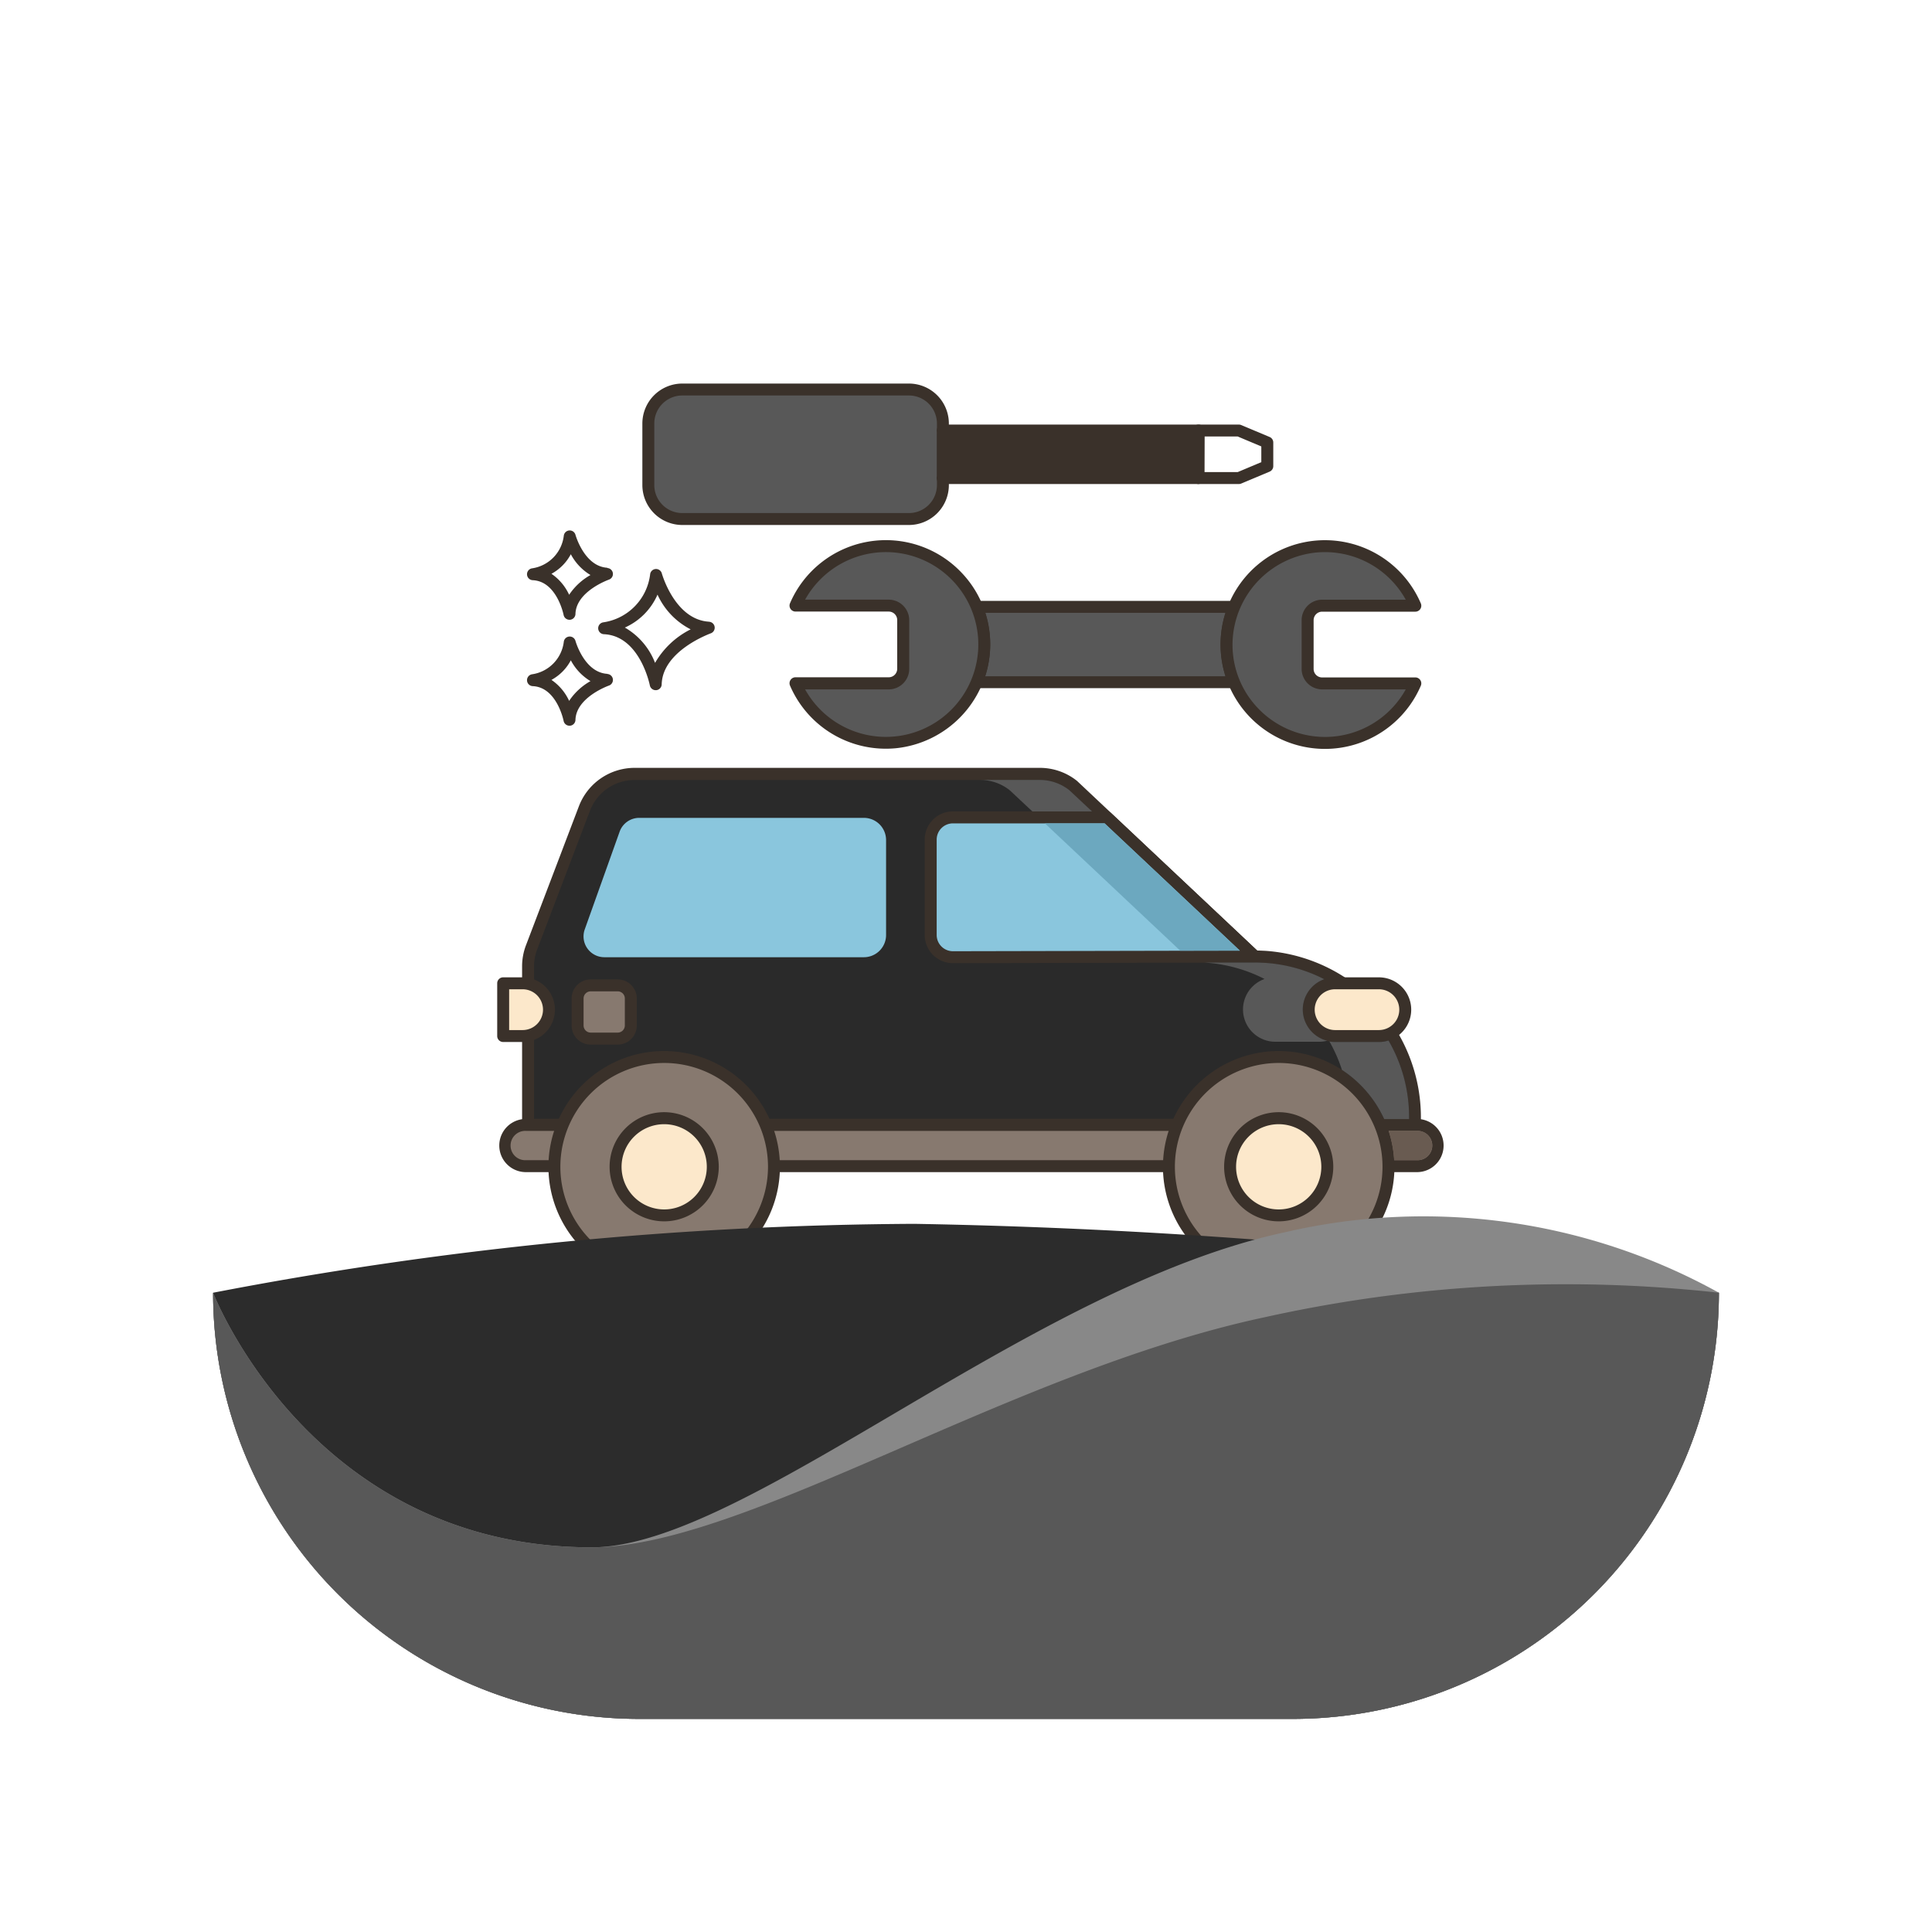 <svg xmlns="http://www.w3.org/2000/svg" xmlns:xlink="http://www.w3.org/1999/xlink" width="68" height="68" viewBox="0 0 68 68">
  <defs>
    <filter id="Rectangle_1450" x="0" y="0" width="68" height="68" filterUnits="userSpaceOnUse">
      <feOffset input="SourceAlpha"/>
      <feGaussianBlur stdDeviation="2.5" result="blur"/>
      <feFlood flood-opacity="0.251"/>
      <feComposite operator="in" in2="blur"/>
      <feComposite in="SourceGraphic"/>
    </filter>
    <filter id="Path_848" x="0" y="35.575" width="68" height="32.425" filterUnits="userSpaceOnUse">
      <feOffset input="SourceAlpha"/>
      <feGaussianBlur stdDeviation="2.5" result="blur-2"/>
      <feFlood flood-opacity="0.098"/>
      <feComposite operator="in" in2="blur-2"/>
      <feComposite in="SourceGraphic"/>
    </filter>
    <filter id="Path_849" x="0" y="35.351" width="68" height="32.649" filterUnits="userSpaceOnUse">
      <feOffset input="SourceAlpha"/>
      <feGaussianBlur stdDeviation="2.5" result="blur-3"/>
      <feFlood flood-opacity="0.098"/>
      <feComposite operator="in" in2="blur-3"/>
      <feComposite in="SourceGraphic"/>
    </filter>
    <filter id="Path_850" x="0" y="37.705" width="68" height="30.295" filterUnits="userSpaceOnUse">
      <feOffset input="SourceAlpha"/>
      <feGaussianBlur stdDeviation="2.5" result="blur-4"/>
      <feFlood flood-opacity="0.098"/>
      <feComposite operator="in" in2="blur-4"/>
      <feComposite in="SourceGraphic"/>
    </filter>
  </defs>
  <g id="Group_651" data-name="Group 651" transform="translate(-19.5 -463.5)">
    <g transform="matrix(1, 0, 0, 1, 19.5, 463.5)" filter="url(#Rectangle_1450)">
      <rect id="Rectangle_1450-2" data-name="Rectangle 1450" width="53" height="53" rx="15" transform="translate(7.5 7.5)" fill="#fff"/>
    </g>
    <g id="Group_475" data-name="Group 475" transform="translate(40.767 483.736)">
      <g id="Group_474" data-name="Group 474">
        <path id="Path_809" data-name="Path 809" d="M37.812,63.145a2.17,2.17,0,0,1-1.824,1.875c1.449.068,1.81,1.969,1.81,1.969C37.829,65.634,39.664,65,39.664,65,38.29,64.918,37.812,63.145,37.812,63.145Z" transform="translate(-35.988 -63.145)" fill="#fff"/>
      </g>
    </g>
    <g id="Group_477" data-name="Group 477" transform="translate(40.557 483.526)">
      <g id="Group_476" data-name="Group 476" transform="translate(0 0)">
        <path id="Path_810" data-name="Path 810" d="M38.387,63.5c-1.205-.072-1.657-1.684-1.662-1.7a.21.21,0,0,0-.412.037,1.944,1.944,0,0,1-1.646,1.685.21.21,0,0,0,.022.418c1.265.06,1.611,1.782,1.614,1.8a.21.21,0,0,0,.206.17h.018a.21.21,0,0,0,.193-.2c.027-1.192,1.708-1.79,1.725-1.8a.21.21,0,0,0-.056-.408Zm-1.9,1.449a2.448,2.448,0,0,0-1.063-1.243,2.255,2.255,0,0,0,1.149-1.159,2.566,2.566,0,0,0,1.167,1.222A2.987,2.987,0,0,0,36.487,64.949Z" transform="translate(-34.488 -61.644)" fill="#3a312a"/>
      </g>
    </g>
    <g id="Group_479" data-name="Group 479" transform="translate(38.262 486.115)">
      <g id="Group_478" data-name="Group 478">
        <path id="Path_811" data-name="Path 811" d="M19.392,80.125a1.535,1.535,0,0,1-1.29,1.326c1.025.048,1.281,1.393,1.281,1.393.022-.959,1.32-1.407,1.32-1.407C19.73,81.379,19.392,80.125,19.392,80.125Z" transform="translate(-18.102 -80.125)" fill="#fff"/>
      </g>
    </g>
    <g id="Group_481" data-name="Group 481" transform="translate(38.052 485.904)">
      <g id="Group_480" data-name="Group 480" transform="translate(0 0)">
        <path id="Path_812" data-name="Path 812" d="M19.425,79.936c-.808-.048-1.117-1.147-1.12-1.158a.21.21,0,0,0-.412.037,1.316,1.316,0,0,1-1.112,1.136.21.21,0,0,0,.022.418c.845.04,1.082,1.211,1.084,1.222a.21.21,0,0,0,.206.171h.018a.21.21,0,0,0,.193-.2c.018-.8,1.167-1.209,1.178-1.213a.21.21,0,0,0-.056-.408Zm-1.343.952a1.8,1.8,0,0,0-.623-.739,1.676,1.676,0,0,0,.682-.689,1.876,1.876,0,0,0,.692.732A2.195,2.195,0,0,0,18.082,80.887Z" transform="translate(-16.602 -78.623)" fill="#3a312a"/>
      </g>
    </g>
    <g id="Group_483" data-name="Group 483" transform="translate(38.262 482.381)">
      <g id="Group_482" data-name="Group 482" transform="translate(0 0)">
        <path id="Path_813" data-name="Path 813" d="M19.392,53.468a1.535,1.535,0,0,1-1.29,1.327c1.025.048,1.281,1.393,1.281,1.393.022-.959,1.32-1.407,1.32-1.407C19.73,54.722,19.392,53.468,19.392,53.468Z" transform="translate(-18.102 -53.468)" fill="#fff"/>
      </g>
    </g>
    <g id="Group_485" data-name="Group 485" transform="translate(38.052 482.17)">
      <g id="Group_484" data-name="Group 484" transform="translate(0 0)">
        <path id="Path_814" data-name="Path 814" d="M19.425,53.28c-.808-.048-1.117-1.147-1.12-1.158a.21.21,0,0,0-.412.037A1.316,1.316,0,0,1,16.781,53.3a.21.21,0,0,0,.022.418c.845.04,1.082,1.211,1.084,1.222a.21.21,0,0,0,.206.171h.018a.21.21,0,0,0,.193-.2c.018-.8,1.167-1.209,1.178-1.213a.21.21,0,0,0-.056-.408Zm-1.343.952a1.8,1.8,0,0,0-.623-.739,1.676,1.676,0,0,0,.682-.689,1.875,1.875,0,0,0,.692.732A2.193,2.193,0,0,0,18.082,54.231Z" transform="translate(-16.602 -51.967)" fill="#3a312a"/>
      </g>
    </g>
    <g id="Group_487" data-name="Group 487" transform="translate(38.082 490.741)">
      <g id="Group_486" data-name="Group 486" transform="translate(0)">
        <path id="Path_815" data-name="Path 815" d="M42.9,119.6c-.069-.007-.137-.011-.206-.014-.1-.006-.193-.008-.291-.008l-5.205-4.9-1.188-1.118a1.877,1.877,0,0,0-1.172-.412H20.566a1.88,1.88,0,0,0-1.755,1.209l-.559,1.468-.743,1.95-.563,1.479a1.876,1.876,0,0,0-.123.668v5.579H48.041v-.288A5.635,5.635,0,0,0,42.9,119.6Z" transform="translate(-16.822 -113.153)" fill="#2a2a2a"/>
      </g>
    </g>
    <g id="Group_489" data-name="Group 489" transform="translate(37.872 490.531)">
      <g id="Group_488" data-name="Group 488" transform="translate(0)">
        <path id="Path_816" data-name="Path 816" d="M41.635,118.1c-.073-.007-.146-.012-.215-.015s-.146-.007-.219-.008l-6.333-5.96-.012-.011a2.092,2.092,0,0,0-1.3-.458H19.276A2.1,2.1,0,0,0,17.325,113l-.559,1.468c-.041.108.351.258.393.15l.559-1.468a1.678,1.678,0,0,1,1.559-1.074H33.551a1.67,1.67,0,0,1,1.035.361l6.387,6.01a.21.21,0,0,0,.144.057c.094,0,.187,0,.283.008.064,0,.129.006.2.013a5.457,5.457,0,0,1,4.946,5.4v.078h-30.8v-5.369a1.659,1.659,0,0,1,.11-.593l1.306-3.429c.041-.108-.352-.258-.393-.15l-1.306,3.429a2.079,2.079,0,0,0-.137.743v5.579a.21.21,0,0,0,.21.21H46.751a.21.21,0,0,0,.21-.21v-.288A5.879,5.879,0,0,0,41.635,118.1Z" transform="translate(-15.322 -111.653)" fill="#3a312a"/>
      </g>
    </g>
    <g id="Group_491" data-name="Group 491" transform="translate(40.038 492.286)">
      <g id="Group_490" data-name="Group 490" transform="translate(0 0)">
        <path id="Path_817" data-name="Path 817" d="M40.649,124.183H32.743a.733.733,0,0,0-.69.486l-1.228,3.44a.733.733,0,0,0,.69.979h9.134a.782.782,0,0,0,.782-.782v-3.342A.782.782,0,0,0,40.649,124.183Z" transform="translate(-30.782 -124.183)" fill="#8ac6dd"/>
      </g>
    </g>
    <g id="Group_495" data-name="Group 495" transform="translate(52.258 492.27)">
      <g id="Group_494" data-name="Group 494" transform="translate(0 0)">
        <path id="Path_819" data-name="Path 819" d="M124.226,124.073H118.8a.782.782,0,0,0-.782.782v3.357a.782.782,0,0,0,.782.782l10.627-.022Z" transform="translate(-118.022 -124.073)" fill="#8ac6dd"/>
      </g>
    </g>
    <g id="Group_497" data-name="Group 497" transform="translate(52.047 492.06)">
      <g id="Group_496" data-name="Group 496">
        <path id="Path_820" data-name="Path 820" d="M128.285,127.528l-5.205-4.9a.21.21,0,0,0-.144-.057h-5.422a.993.993,0,0,0-.992.992v3.358a.993.993,0,0,0,.992.992h0l10.627-.022a.21.21,0,0,0,.144-.363Zm-10.771-.035a.572.572,0,0,1-.571-.571v-3.358a.572.572,0,0,1,.571-.571h5.339l4.76,4.479Z" transform="translate(-116.522 -122.573)" fill="#3a312a"/>
      </g>
    </g>
    <g id="Group_499" data-name="Group 499" transform="translate(37.284 503.093)">
      <g id="Group_498" data-name="Group 498" transform="translate(0)">
        <path id="Path_821" data-name="Path 821" d="M43.21,201.341H11.845a.726.726,0,1,0,0,1.452H43.21a.726.726,0,1,0,0-1.452Z" transform="translate(-11.119 -201.341)" fill="#87796f"/>
      </g>
    </g>
    <g id="Group_501" data-name="Group 501" transform="translate(37.073 502.883)">
      <g id="Group_500" data-name="Group 500" transform="translate(0 0)">
        <path id="Path_822" data-name="Path 822" d="M41.92,199.841H10.555a.936.936,0,0,0,0,1.872H41.92a.936.936,0,0,0,0-1.872Zm0,1.452H10.555a.516.516,0,1,1,0-1.031H41.92a.516.516,0,1,1,0,1.031Z" transform="translate(-9.619 -199.841)" fill="#3a312a"/>
      </g>
    </g>
    <g id="Group_503" data-name="Group 503" transform="translate(38.445 500.134)">
      <g id="Group_502" data-name="Group 502" transform="translate(0 0)">
        <circle id="Ellipse_79" data-name="Ellipse 79" cx="3.864" cy="3.864" r="3.864" transform="translate(0 1.238) rotate(-9.218)" fill="#87796f"/>
      </g>
    </g>
    <g id="Group_505" data-name="Group 505" transform="translate(38.803 500.493)">
      <g id="Group_504" data-name="Group 504" transform="translate(0)">
        <path id="Path_823" data-name="Path 823" d="M26.043,182.773a4.074,4.074,0,1,0,4.074,4.074A4.079,4.079,0,0,0,26.043,182.773Zm0,7.728a3.654,3.654,0,1,1,3.654-3.654A3.658,3.658,0,0,1,26.043,190.5Z" transform="translate(-21.969 -182.773)" fill="#3a312a"/>
      </g>
    </g>
    <g id="Group_507" data-name="Group 507" transform="translate(40.915 502.604)">
      <g id="Group_506" data-name="Group 506" transform="translate(0)">
        <circle id="Ellipse_80" data-name="Ellipse 80" cx="1.711" cy="1.711" r="1.711" transform="translate(0 0.548) rotate(-9.218)" fill="#fce8cb"/>
      </g>
    </g>
    <g id="Group_509" data-name="Group 509" transform="translate(40.956 502.645)">
      <g id="Group_508" data-name="Group 508" transform="translate(0)">
        <path id="Path_824" data-name="Path 824" d="M39.259,198.142a1.921,1.921,0,1,0,1.921,1.922A1.923,1.923,0,0,0,39.259,198.142Zm0,3.423a1.5,1.5,0,1,1,1.5-1.5A1.5,1.5,0,0,1,39.259,201.565Z" transform="translate(-37.338 -198.142)" fill="#3a312a"/>
      </g>
    </g>
    <g id="Group_511" data-name="Group 511" transform="translate(60.642 500.703)">
      <g id="Group_510" data-name="Group 510" transform="translate(0 0)">
        <circle id="Ellipse_81" data-name="Ellipse 81" cx="3.864" cy="3.864" r="3.864" fill="#87796f"/>
      </g>
    </g>
    <g id="Group_513" data-name="Group 513" transform="translate(60.432 500.493)">
      <g id="Group_512" data-name="Group 512">
        <path id="Path_825" data-name="Path 825" d="M180.456,182.773a4.074,4.074,0,1,0,4.074,4.074A4.079,4.079,0,0,0,180.456,182.773Zm0,7.728a3.654,3.654,0,1,1,3.654-3.654A3.658,3.658,0,0,1,180.456,190.5Z" transform="translate(-176.382 -182.773)" fill="#3a312a"/>
      </g>
    </g>
    <g id="Group_515" data-name="Group 515" transform="translate(62.795 502.855)">
      <g id="Group_514" data-name="Group 514" transform="translate(0 0)">
        <circle id="Ellipse_82" data-name="Ellipse 82" cx="1.711" cy="1.711" r="1.711" fill="#fce8cb"/>
      </g>
    </g>
    <g id="Group_517" data-name="Group 517" transform="translate(62.585 502.645)">
      <g id="Group_516" data-name="Group 516">
        <path id="Path_826" data-name="Path 826" d="M193.672,198.142a1.921,1.921,0,1,0,1.921,1.922A1.923,1.923,0,0,0,193.672,198.142Zm0,3.423a1.5,1.5,0,1,1,1.5-1.5A1.5,1.5,0,0,1,193.672,201.565Z" transform="translate(-191.751 -198.142)" fill="#3a312a"/>
      </g>
    </g>
    <g id="Group_519" data-name="Group 519" transform="translate(39.83 498.182)">
      <g id="Group_518" data-name="Group 518" transform="translate(0 0)">
        <path id="Path_827" data-name="Path 827" d="M30.713,166.276h-.952a.461.461,0,0,0-.461.461v.952a.461.461,0,0,0,.461.461h.952a.461.461,0,0,0,.461-.461v-.952A.461.461,0,0,0,30.713,166.276Z" transform="translate(-29.301 -166.276)" fill="#87796f"/>
      </g>
    </g>
    <g id="Group_521" data-name="Group 521" transform="translate(39.62 497.972)">
      <g id="Group_520" data-name="Group 520" transform="translate(0)">
        <path id="Path_828" data-name="Path 828" d="M29.423,164.776h-.952a.671.671,0,0,0-.671.671v.952a.671.671,0,0,0,.671.671h.952a.671.671,0,0,0,.671-.671v-.952A.671.671,0,0,0,29.423,164.776Zm.25,1.622a.251.251,0,0,1-.25.25h-.952a.251.251,0,0,1-.25-.25v-.952a.251.251,0,0,1,.25-.25h.952a.251.251,0,0,1,.25.25Z" transform="translate(-27.801 -164.776)" fill="#3a312a"/>
      </g>
    </g>
    <g id="Group_523" data-name="Group 523" transform="translate(65.563 498.109)">
      <g id="Group_522" data-name="Group 522" transform="translate(0 0)">
        <path id="Path_829" data-name="Path 829" d="M215.481,165.755H213.94a.928.928,0,0,0,0,1.856h1.541a.928.928,0,1,0,0-1.856Z" transform="translate(-213.012 -165.755)" fill="#fce8cb"/>
      </g>
    </g>
    <g id="Group_525" data-name="Group 525" transform="translate(65.353 497.899)">
      <g id="Group_524" data-name="Group 524">
        <path id="Path_830" data-name="Path 830" d="M214.191,164.255H212.65a1.138,1.138,0,0,0,0,2.276h1.541a1.138,1.138,0,0,0,0-2.276Zm0,1.856H212.65a.718.718,0,0,1,0-1.436h1.541a.718.718,0,1,1,0,1.436Z" transform="translate(-211.512 -164.255)" fill="#3a312a"/>
      </g>
    </g>
    <g id="Group_527" data-name="Group 527" transform="translate(37.21 498.109)">
      <g id="Group_526" data-name="Group 526" transform="translate(0 0)">
        <path id="Path_831" data-name="Path 831" d="M11.279,165.755h-.684v1.856h.684a.928.928,0,1,0,0-1.856Z" transform="translate(-10.595 -165.755)" fill="#fce8cb"/>
      </g>
    </g>
    <g id="Group_529" data-name="Group 529" transform="translate(37 497.899)">
      <g id="Group_528" data-name="Group 528">
        <path id="Path_832" data-name="Path 832" d="M9.989,164.255H9.305a.21.21,0,0,0-.21.21v1.856a.21.21,0,0,0,.21.21h.684a1.138,1.138,0,1,0,0-2.276Zm0,1.856H9.515v-1.436h.474a.718.718,0,0,1,0,1.436Z" transform="translate(-9.095 -164.255)" fill="#3a312a"/>
      </g>
    </g>
    <g id="Group_531" data-name="Group 531" transform="translate(53.879 484.859)">
      <g id="Group_530" data-name="Group 530">
        <path id="Path_833" data-name="Path 833" d="M138.4,72.219a3.443,3.443,0,0,1,.253-1.059H129.6a3.464,3.464,0,0,1,0,2.652h9.055A3.471,3.471,0,0,1,138.4,72.219Z" transform="translate(-129.598 -71.16)" fill="#585858"/>
      </g>
    </g>
    <g id="Group_533" data-name="Group 533" transform="translate(53.669 484.649)">
      <g id="Group_532" data-name="Group 532">
        <path id="Path_834" data-name="Path 834" d="M137.318,70.944a3.231,3.231,0,0,1,.238-.994.21.21,0,0,0-.194-.291h-1.986a.21.21,0,1,0,0,.42h1.685a3.681,3.681,0,0,0,0,2.232h-8.453a3.688,3.688,0,0,0,0-2.232h6.768c.116,0-.21-.094-.21-.21s.326-.21.21-.21h-7.069a.21.21,0,0,0-.194.291,3.255,3.255,0,0,1,0,2.49.21.21,0,0,0,.194.291h9.055a.21.21,0,0,0,.194-.291A3.239,3.239,0,0,1,137.318,70.944Z" transform="translate(-128.098 -69.659)" fill="#3a312a"/>
      </g>
    </g>
    <g id="Group_535" data-name="Group 535" transform="translate(62.671 482.723)">
      <g id="Group_534" data-name="Group 534" transform="translate(0 0)">
        <path id="Path_835" data-name="Path 835" d="M195.215,60.228V58.515a.512.512,0,0,1,.512-.512h3.28a3.463,3.463,0,1,0,0,2.737h-3.28A.512.512,0,0,1,195.215,60.228Z" transform="translate(-192.364 -55.909)" fill="#585858"/>
      </g>
    </g>
    <g id="Group_537" data-name="Group 537" transform="translate(62.461 482.513)">
      <g id="Group_536" data-name="Group 536">
        <path id="Path_836" data-name="Path 836" d="M197.717,59.244h-3.28a.3.3,0,0,1-.3-.3V57.229a.3.3,0,0,1,.3-.3h3.28a.21.21,0,0,0,.193-.293,3.673,3.673,0,1,0,0,2.9.21.21,0,0,0-.193-.293Zm-3.182,2.094a3.262,3.262,0,0,1-2.384-1.041,3.228,3.228,0,0,1-.858-2.464,3.273,3.273,0,0,1,2.926-2.985q.157-.015.312-.015a3.251,3.251,0,0,1,2.849,1.674h-2.943a.723.723,0,0,0-.722.722v1.713a.723.723,0,0,0,.722.722h2.943A3.252,3.252,0,0,1,194.535,61.338Z" transform="translate(-190.863 -54.413)" fill="#3a312a"/>
      </g>
    </g>
    <g id="Group_539" data-name="Group 539" transform="translate(47.499 482.723)">
      <g id="Group_538" data-name="Group 538" transform="translate(0 0)">
        <path id="Path_837" data-name="Path 837" d="M87.234,55.909A3.463,3.463,0,0,0,84.052,58h3.28a.512.512,0,0,1,.512.512v1.713a.512.512,0,0,1-.512.512h-3.28a3.463,3.463,0,1,0,3.182-4.831Z" transform="translate(-84.052 -55.909)" fill="#585858"/>
      </g>
    </g>
    <g id="Group_541" data-name="Group 541" transform="translate(47.289 482.512)">
      <g id="Group_540" data-name="Group 540" transform="translate(0 0)">
        <path id="Path_838" data-name="Path 838" d="M88.636,55.584a3.673,3.673,0,0,0-6.067,1.045.21.21,0,0,0,.193.293h3.28a.3.3,0,0,1,.3.3v1.713a.3.3,0,0,1-.3.3h-3.28a.21.21,0,0,0-.193.293,3.669,3.669,0,0,0,3.378,2.221q.175,0,.352-.017a3.7,3.7,0,0,0,3.306-3.372A3.644,3.644,0,0,0,88.636,55.584Zm.55,2.75A3.253,3.253,0,0,1,83.1,59.661h2.943a.723.723,0,0,0,.722-.722V57.225a.723.723,0,0,0-.722-.722H83.1a3.253,3.253,0,0,1,6.087,1.831Z" transform="translate(-82.552 -54.409)" fill="#3a312a"/>
      </g>
    </g>
    <g id="Group_543" data-name="Group 543" transform="translate(42.318 477.21)">
      <g id="Group_542" data-name="Group 542">
        <path id="Path_839" data-name="Path 839" d="M56.236,16.555H48.257a1.2,1.2,0,0,0-1.2,1.2v2.168a1.2,1.2,0,0,0,1.2,1.2h7.979a1.2,1.2,0,0,0,1.2-1.2V17.75A1.2,1.2,0,0,0,56.236,16.555Z" transform="translate(-47.062 -16.555)" fill="#585858"/>
      </g>
    </g>
    <g id="Group_545" data-name="Group 545" transform="translate(42.108 477)">
      <g id="Group_544" data-name="Group 544" transform="translate(0 0)">
        <path id="Path_840" data-name="Path 840" d="M54.946,15.055H52.758a.21.21,0,0,0,0,.42h2.188a.986.986,0,0,1,.985.985v2.168a.986.986,0,0,1-.985.985H46.968a.986.986,0,0,1-.985-.985V16.46a.986.986,0,0,1,.985-.985h5.79c.116,0-.21-.094-.21-.21s.326-.21.21-.21h-5.79a1.407,1.407,0,0,0-1.405,1.405v2.168a1.407,1.407,0,0,0,1.405,1.405h7.978a1.407,1.407,0,0,0,1.405-1.405V16.46A1.407,1.407,0,0,0,54.946,15.055Z" transform="translate(-45.562 -15.055)" fill="#3a312a"/>
      </g>
    </g>
    <g id="Group_547" data-name="Group 547" transform="translate(52.677 478.653)">
      <g id="Group_546" data-name="Group 546" transform="translate(0 0)">
        <path id="Path_841" data-name="Path 841" d="M130.023,26.855h-9.007a.392.392,0,0,1,.012.1v1.474a.458.458,0,0,1-.011.1h9Z" transform="translate(-121.016 -26.855)" fill="#3a312a"/>
      </g>
    </g>
    <g id="Group_549" data-name="Group 549" transform="translate(52.467 478.443)">
      <g id="Group_548" data-name="Group 548" transform="translate(0 0)">
        <path id="Path_842" data-name="Path 842" d="M128.942,25.565a.21.21,0,0,0-.21-.21h-9.007a.21.21,0,0,0-.2.264.188.188,0,0,1,0,.046v1.474a.242.242,0,0,1-.006.054.21.21,0,0,0,.2.255h9a.21.21,0,0,0,.21-.21Zm-4.654,1.463h-4.34V25.775h8.575v1.252Z" transform="translate(-119.515 -25.355)" fill="#3a312a"/>
      </g>
    </g>
    <g id="Group_553" data-name="Group 553" transform="translate(61.474 478.443)">
      <g id="Group_552" data-name="Group 552" transform="translate(0 0)">
        <path id="Path_844" data-name="Path 844" d="M186.531,25.793l-1-.42a.211.211,0,0,0-.082-.016h-1.422a.21.21,0,0,0-.21.21v1.672a.21.21,0,0,0,.21.21h1.422a.211.211,0,0,0,.082-.016l1-.42a.21.21,0,0,0,.129-.194v-.832A.21.21,0,0,0,186.531,25.793Zm-.292.886-.831.35h-1.169V25.776h1.169l.831.35Z" transform="translate(-183.819 -25.356)" fill="#3a312a"/>
      </g>
    </g>
    <g id="Group_555" data-name="Group 555" transform="translate(54 490.951)">
      <g id="Group_554" data-name="Group 554" transform="translate(0 0)">
        <path id="Path_845" data-name="Path 845" d="M132.563,114.655h-2.1a1.675,1.675,0,0,1,1.035.36l.8.749h2.1l-.8-.749A1.675,1.675,0,0,0,132.563,114.655Zm9.252,8.086a1.139,1.139,0,0,1,.756-1.072,5.325,5.325,0,0,0-1.964-.566c-.067-.007-.132-.01-.2-.013-.1-.006-.189-.008-.283-.008l-1.929,0c.036,0,.073,0,.111,0,.064,0,.129.006.2.013a5.325,5.325,0,0,1,1.964.566,1.137,1.137,0,0,0,.382,2.209h1.541a1.154,1.154,0,0,0,.28-.035A1.139,1.139,0,0,1,141.815,122.741Zm3.019,1.086a1.136,1.136,0,0,1-.339.052h-1.541a1.085,1.085,0,0,1-.2-.018,5.288,5.288,0,0,1,.44,1,4.106,4.106,0,0,1,1.486,1.73h.877v-.078A5.37,5.37,0,0,0,144.833,123.827Z" transform="translate(-130.462 -114.655)" fill="#585858"/>
      </g>
    </g>
    <g id="Group_557" data-name="Group 557" transform="translate(56.278 492.481)">
      <g id="Group_556" data-name="Group 556">
        <path id="Path_846" data-name="Path 846" d="M148.823,125.575h-2.1l4.76,4.479h2.1Z" transform="translate(-146.722 -125.575)" fill="#6ca8bf"/>
      </g>
    </g>
    <g id="Group_559" data-name="Group 559" transform="translate(68.379 503.303)">
      <g id="Group_558" data-name="Group 558" transform="translate(0 0)">
        <path id="Path_847" data-name="Path 847" d="M234.111,202.841h-1a4.048,4.048,0,0,1,.194,1.031h.8a.516.516,0,1,0,0-1.031Z" transform="translate(-233.116 -202.841)" fill="#695b51"/>
      </g>
    </g>
    <g transform="matrix(1, 0, 0, 1, 19.5, 463.5)" filter="url(#Path_848)">
      <path id="Path_848-2" data-name="Path 848" d="M53,38A15,15,0,0,1,38,53H15A15,15,0,0,1,0,38a133.5,133.5,0,0,1,24.685-2.425A209.509,209.509,0,0,1,53,38Z" transform="translate(7.5 7.5)" fill="#2c2c2c"/>
    </g>
    <g transform="matrix(1, 0, 0, 1, 19.5, 463.5)" filter="url(#Path_849)">
      <path id="Path_849-2" data-name="Path 849" d="M53,38A15,15,0,0,1,38,53H15A15,15,0,0,1,0,38s3.45,8.961,13.319,8.961c5.4,0,15.4-9.166,24.419-11.092A21.465,21.465,0,0,1,53,38Z" transform="translate(7.5 7.5)" fill="#888"/>
    </g>
    <g transform="matrix(1, 0, 0, 1, 19.5, 463.5)" filter="url(#Path_850)">
      <path id="Path_850-2" data-name="Path 850" d="M53,38A15,15,0,0,1,38,53H15A15,15,0,0,1,0,38s3.45,8.961,13.319,8.961c5.4,0,14.683-6.176,23.7-8.1A48.884,48.884,0,0,1,53,38Z" transform="translate(7.5 7.5)" fill="#585858"/>
    </g>
  </g>
</svg>
